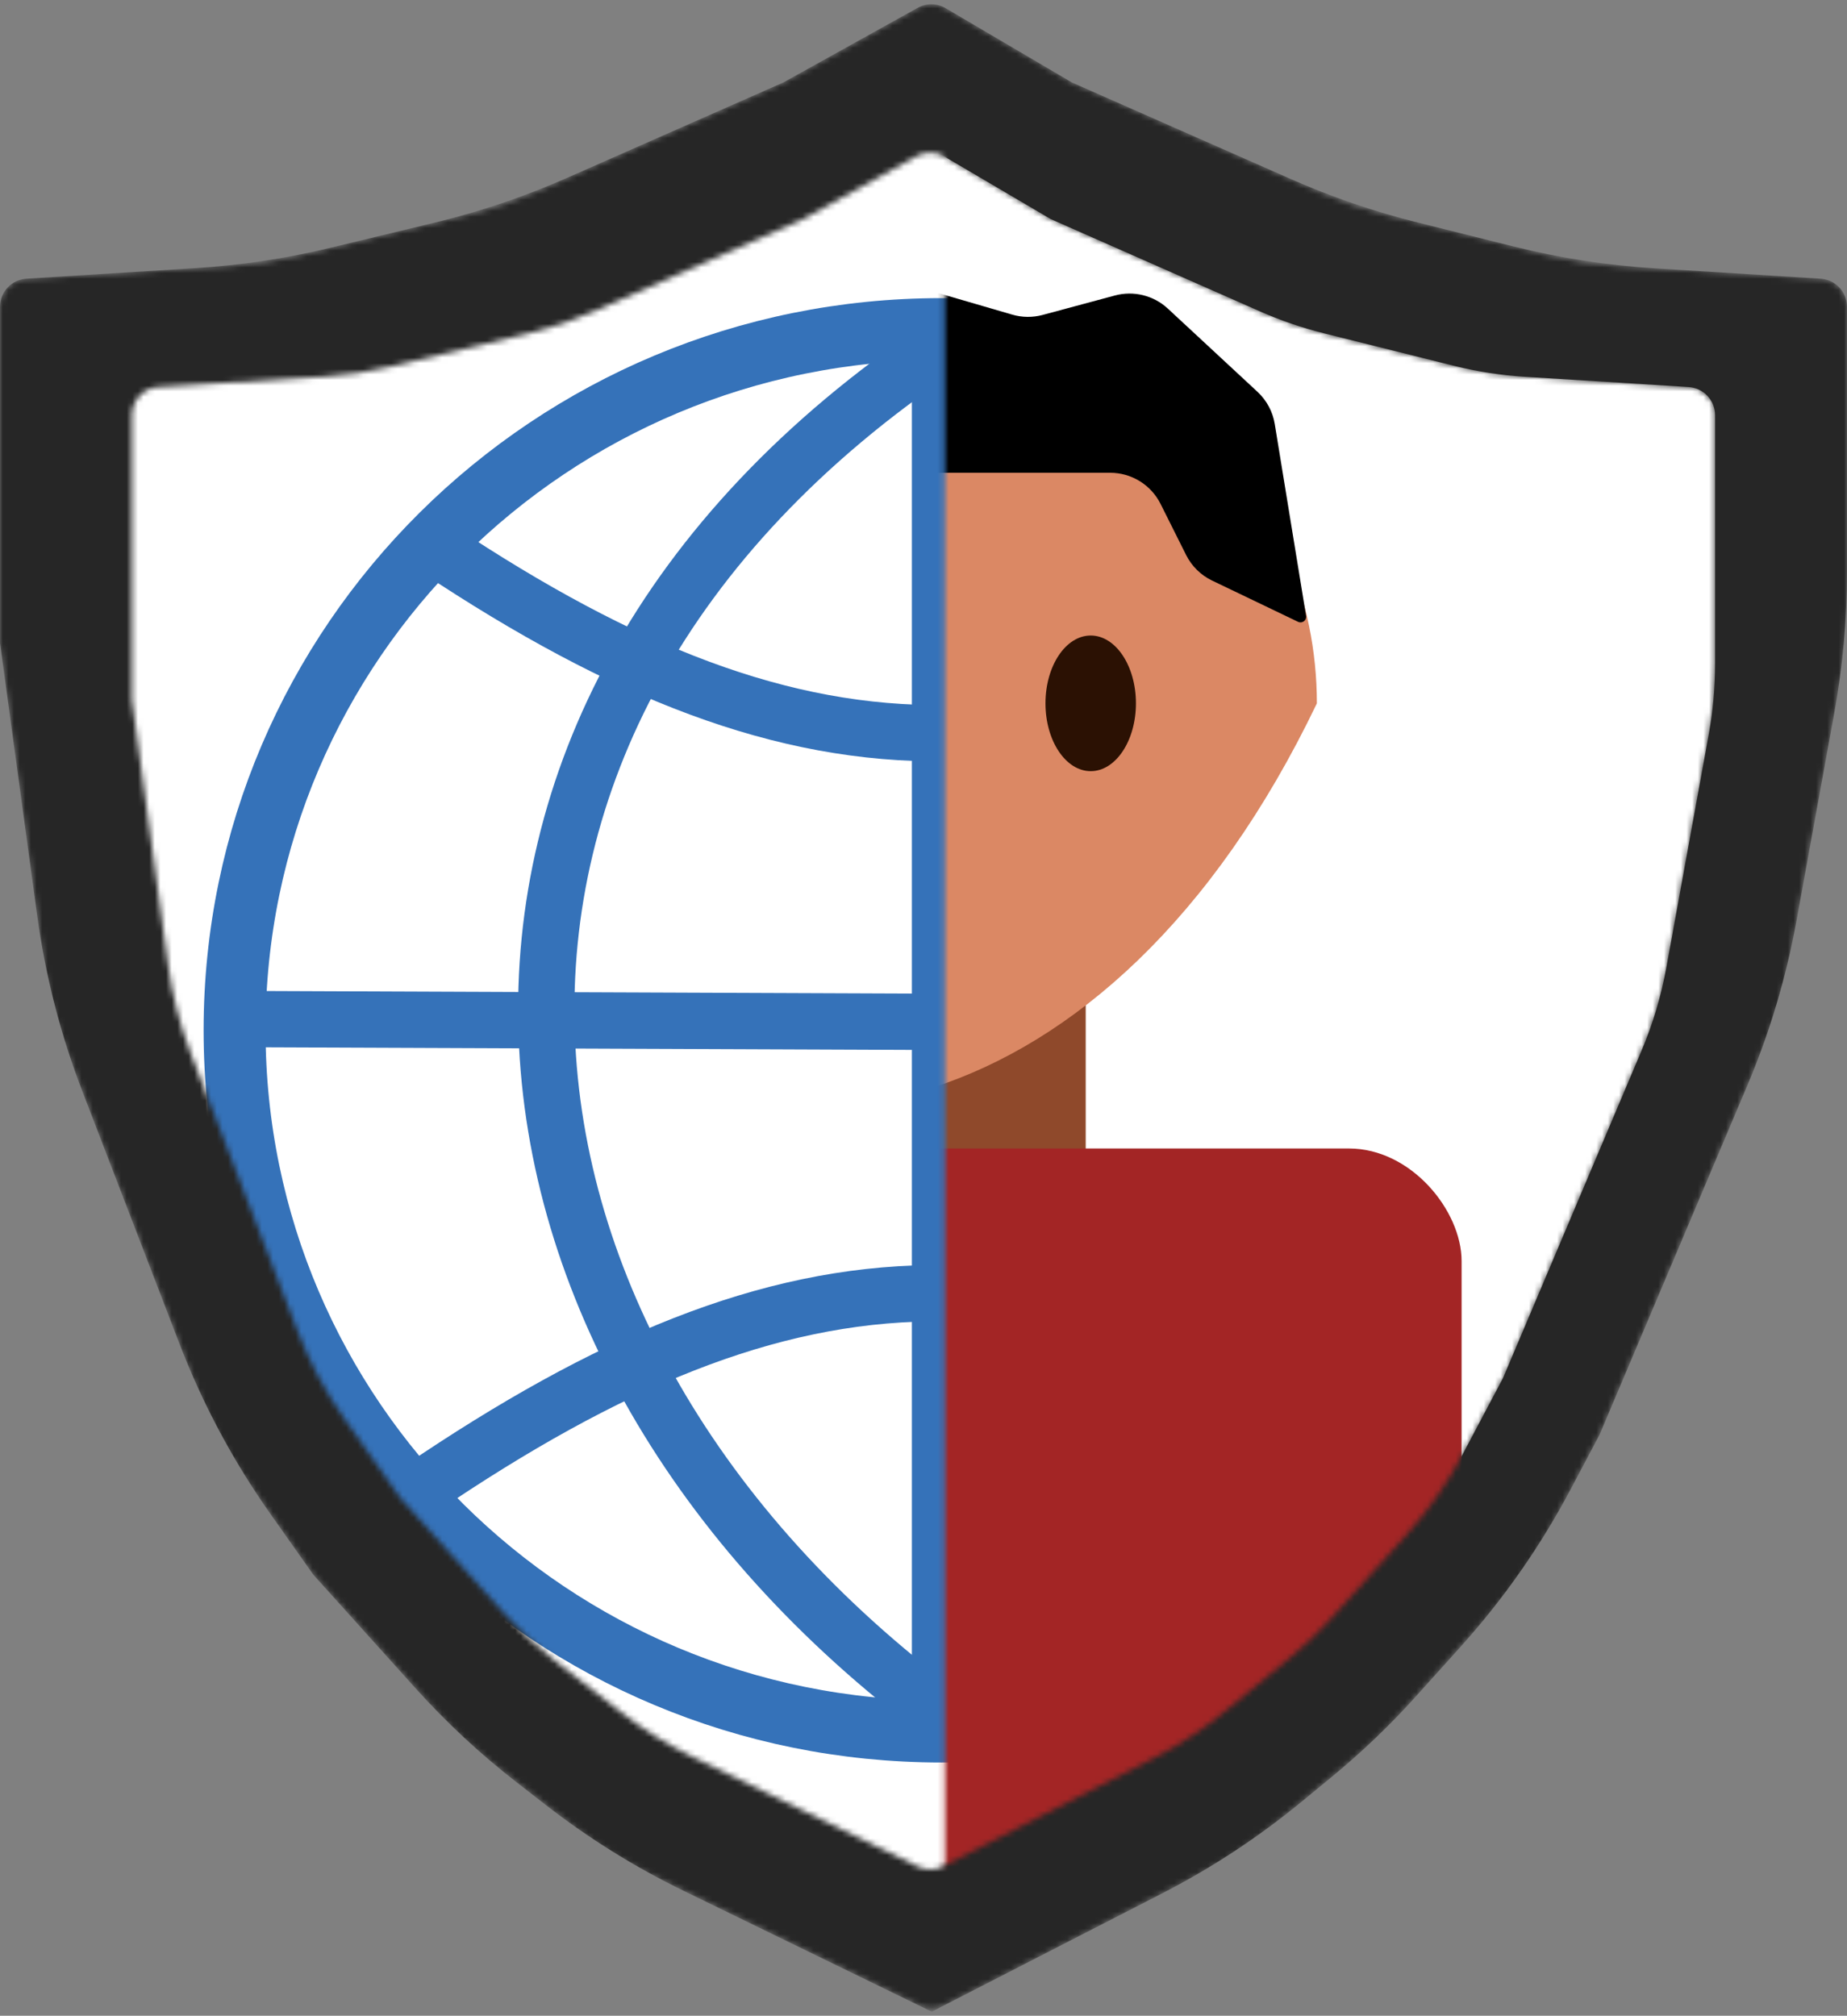 <svg width="328" height="358" viewBox="0 0 328 358" fill="none" xmlns="http://www.w3.org/2000/svg">
<rect x="0" y="0" width="328" height="358" fill="#808080" stroke="none"/>
<mask id="mask0_1636_51" style="mask-type:alpha" maskUnits="userSpaceOnUse" x="0" y="0" width="328" height="357">
<path d="M0 54.483C0 51.843 2.053 49.657 4.688 49.493L40.748 47.239C44.813 46.985 48.848 46.377 52.807 45.421L83.227 38.078C87.282 37.099 91.241 35.76 95.057 34.077L139.107 14.643L162.965 1.388C164.514 0.528 166.402 0.551 167.928 1.45L190.357 14.643L234.669 34.192C238.312 35.799 242.085 37.093 245.947 38.058L274.927 45.303C279.062 46.337 283.283 46.991 287.538 47.257L323.312 49.493C325.947 49.657 328 51.843 328 54.483V107.902C328 112.102 327.622 116.293 326.871 120.424L317.671 171.023C316.75 176.087 315.274 181.035 313.268 185.776L284.071 254.786L274.94 272.033C272.252 277.111 268.949 281.838 265.106 286.109L248.032 305.079C245.704 307.666 243.187 310.075 240.501 312.287L225.461 324.673C221.593 327.858 217.395 330.619 212.938 332.907L167.689 356.143C166.289 356.862 164.631 356.88 163.216 356.19L114.916 332.66C110.555 330.535 106.427 327.963 102.598 324.985L86.901 312.776C83.64 310.24 80.61 307.42 77.846 304.349L55.643 279.679L43.092 261.899C39.758 257.175 37.022 252.056 34.946 246.659L11.709 186.244C9.767 181.194 8.416 175.935 7.685 170.573L0 114.214L0 54.483Z" fill="#D9D9D9"/>
</mask>
<g mask="url(#mask0_1636_51)">
<path d="M0 54.483C0 51.843 2.053 49.657 4.688 49.493L34.64 47.621C42.769 47.113 50.839 45.896 58.757 43.985L77.133 39.549C85.242 37.592 93.161 34.913 100.793 31.546L139.107 14.643L162.965 1.388C164.514 0.528 166.402 0.551 167.928 1.45L190.357 14.643L229.196 31.778C236.481 34.991 244.026 37.578 251.751 39.509L268.711 43.749C276.982 45.817 285.424 47.125 293.933 47.657L323.312 49.493C325.947 49.657 328 51.843 328 54.483V101.59C328 109.989 327.244 118.371 325.742 126.634L319.057 163.403C317.215 173.532 314.262 183.427 310.25 192.909L284.071 254.786L278.988 264.388C273.612 274.543 267.006 283.998 259.319 292.539L251.529 301.194C246.873 306.367 241.838 311.186 236.466 315.61L231.279 319.881C223.544 326.252 215.147 331.773 206.233 336.35L165.464 357.286L121.475 335.855C112.753 331.606 104.497 326.462 96.839 320.506L91.802 316.588C85.28 311.516 79.22 305.875 73.693 299.734L55.643 279.679L48.113 269.012C41.444 259.564 35.972 249.327 31.82 238.533L14.633 193.845C10.748 183.744 8.047 173.227 6.585 162.504L0 114.214L0 54.483Z" fill="#262626"/>
<mask id="mask1_1636_51" style="mask-type:alpha" maskUnits="userSpaceOnUse" x="23" y="27" width="282" height="306">
<path d="M23.427 73.725C23.427 71.085 25.48 68.9 28.115 68.735L57.482 66.9C61.547 66.645 65.581 66.037 69.54 65.082L93.894 59.203C97.949 58.224 101.908 56.885 105.724 55.202L142.662 38.906L162.755 27.743C164.303 26.883 166.191 26.906 167.718 27.804L186.591 38.906L223.79 55.317C227.433 56.924 231.206 58.218 235.068 59.183L258.191 64.964C262.326 65.998 266.547 66.651 270.802 66.917L299.882 68.735C302.517 68.9 304.57 71.085 304.57 73.725V117.941C304.57 122.14 304.192 126.331 303.441 130.463L295.915 171.857C294.994 176.921 293.517 181.869 291.511 186.61L266.917 244.742L259.669 258.434C256.981 263.511 253.677 268.239 249.834 272.509L236.526 287.296C234.198 289.882 231.681 292.292 228.995 294.504L217.511 303.961C213.643 307.146 209.445 309.907 204.988 312.195L167.479 331.457C166.078 332.176 164.421 332.193 163.005 331.504L122.864 311.948C118.503 309.823 114.375 307.251 110.546 304.273L98.614 294.993C95.353 292.457 92.323 289.637 89.559 286.566L71.121 266.079L61.081 251.855C57.746 247.131 55.01 242.013 52.934 236.616L33.882 187.078C31.939 182.028 30.589 176.769 29.858 171.408L23.427 124.252L23.427 73.725Z" fill="white"/>
</mask>
<g mask="url(#mask1_1636_51)">
<path d="M23.427 73.725C23.427 71.085 25.48 68.9 28.115 68.735L57.482 66.9C61.547 66.645 65.581 66.037 69.54 65.082L93.894 59.203C97.949 58.224 101.908 56.885 105.724 55.202L142.662 38.906L162.755 27.743C164.303 26.883 166.191 26.906 167.718 27.804L186.591 38.906L223.79 55.317C227.433 56.924 231.206 58.218 235.068 59.183L258.191 64.964C262.326 65.998 266.547 66.651 270.802 66.917L299.882 68.735C302.517 68.9 304.57 71.085 304.57 73.725V117.941C304.57 122.14 304.192 126.331 303.441 130.463L295.915 171.857C294.994 176.921 293.517 181.869 291.511 186.61L266.917 244.742L259.669 258.434C256.981 263.511 253.677 268.239 249.834 272.509L236.526 287.296C234.198 289.882 231.681 292.292 228.995 294.504L217.511 303.961C213.643 307.146 209.445 309.907 204.988 312.195L167.479 331.457C166.078 332.176 164.421 332.193 163.005 331.504L122.864 311.948C118.503 309.823 114.375 307.251 110.546 304.273L98.614 294.993C95.353 292.457 92.323 289.637 89.559 286.566L71.121 266.079L61.081 251.855C57.746 247.131 55.01 242.013 52.934 236.616L33.882 187.078C31.939 182.028 30.589 176.769 29.858 171.408L23.427 124.252L23.427 73.725Z" fill="white"/>
<rect x="138.571" y="163.657" width="54.236" height="79.248" fill="#8F492B"/>
<path d="M233.856 124.922C215.382 163.467 190.482 185.149 165.581 193.179C140.681 183.543 110.961 161.861 97.306 124.922C97.306 87.225 127.874 56.665 165.581 56.665C203.288 56.665 233.856 87.225 233.856 124.922Z" fill="#DB8864"/>
<path d="M105.428 77.977C105.889 75.624 107.18 73.515 109.065 72.034L127.159 57.821C128.133 57.056 129.241 56.478 130.426 56.118L145.684 51.475C146.628 51.188 147.608 51.042 148.595 51.042H161.744C162.691 51.042 163.633 51.177 164.543 51.442L179.758 55.878C181.518 56.392 183.386 56.411 185.156 55.934L197.988 52.481C201.314 51.586 204.866 52.465 207.391 54.808L223.311 69.588C224.94 71.1 226.018 73.111 226.377 75.305L231.941 109.377C232.071 110.174 231.25 110.789 230.521 110.439L215.255 103.113C213.255 102.153 211.63 100.555 210.638 98.571L206.098 89.493C204.404 86.106 200.941 83.966 197.154 83.966H134.568C130.909 83.966 127.542 85.964 125.79 89.177L120.539 98.802C119.534 100.642 117.977 102.121 116.087 103.028L100.71 110.407C99.968 110.762 99.138 110.12 99.296 109.313L105.428 77.977Z" fill="black"/>
<rect x="73.209" y="203.974" width="186.35" height="164.057" rx="20" fill="#A32525"/>
<ellipse cx="137.468" cy="124.918" rx="8.032" ry="12.045" fill="#2B1103"/>
<ellipse cx="193.693" cy="124.915" rx="8.032" ry="12.045" fill="#2B1103"/>
<mask id="mask2_1636_51" style="mask-type:alpha" maskUnits="userSpaceOnUse" x="6" y="-13" width="162" height="370">
<rect x="6.457" y="-12.914" width="161.318" height="369.822" fill="#D9D9D9"/>
</mask>
<g mask="url(#mask2_1636_51)">
<rect x="5.165" y="-14.206" width="318.464" height="369.822" fill="white"/>
<path d="M292.701 182.985C292.701 251.726 236.542 307.522 167.179 307.522C97.817 307.522 41.658 251.726 41.658 182.985C41.658 114.244 97.817 58.448 167.179 58.448C236.542 58.448 292.701 114.244 292.701 182.985Z" stroke="#3572B9" stroke-width="11"/>
<line x1="166.938" y1="56.455" x2="166.938" y2="310.849" stroke="#3572B9" stroke-width="10"/>
<path d="M167.18 61.62C67.604 128.372 79.832 239.337 167.18 304.355" stroke="#3572B9" stroke-width="10"/>
<path d="M168.927 61.618C268.508 128.37 256.279 239.335 168.927 304.353" stroke="#3572B9" stroke-width="10"/>
<line y1="-5" x2="251.587" y2="-5" transform="matrix(-1 -0.004 0.004 -1 291.238 176.983)" stroke="#3572B9" stroke-width="10"/>
<path d="M259.767 95.428C188.142 143.108 140.975 140.507 74.59 95.428" stroke="#3572B9" stroke-width="10"/>
<path d="M259.767 264.475C188.142 216.786 140.974 219.387 74.59 264.475" stroke="#3572B9" stroke-width="10"/>
</g>
</g>
</g>
</svg>

